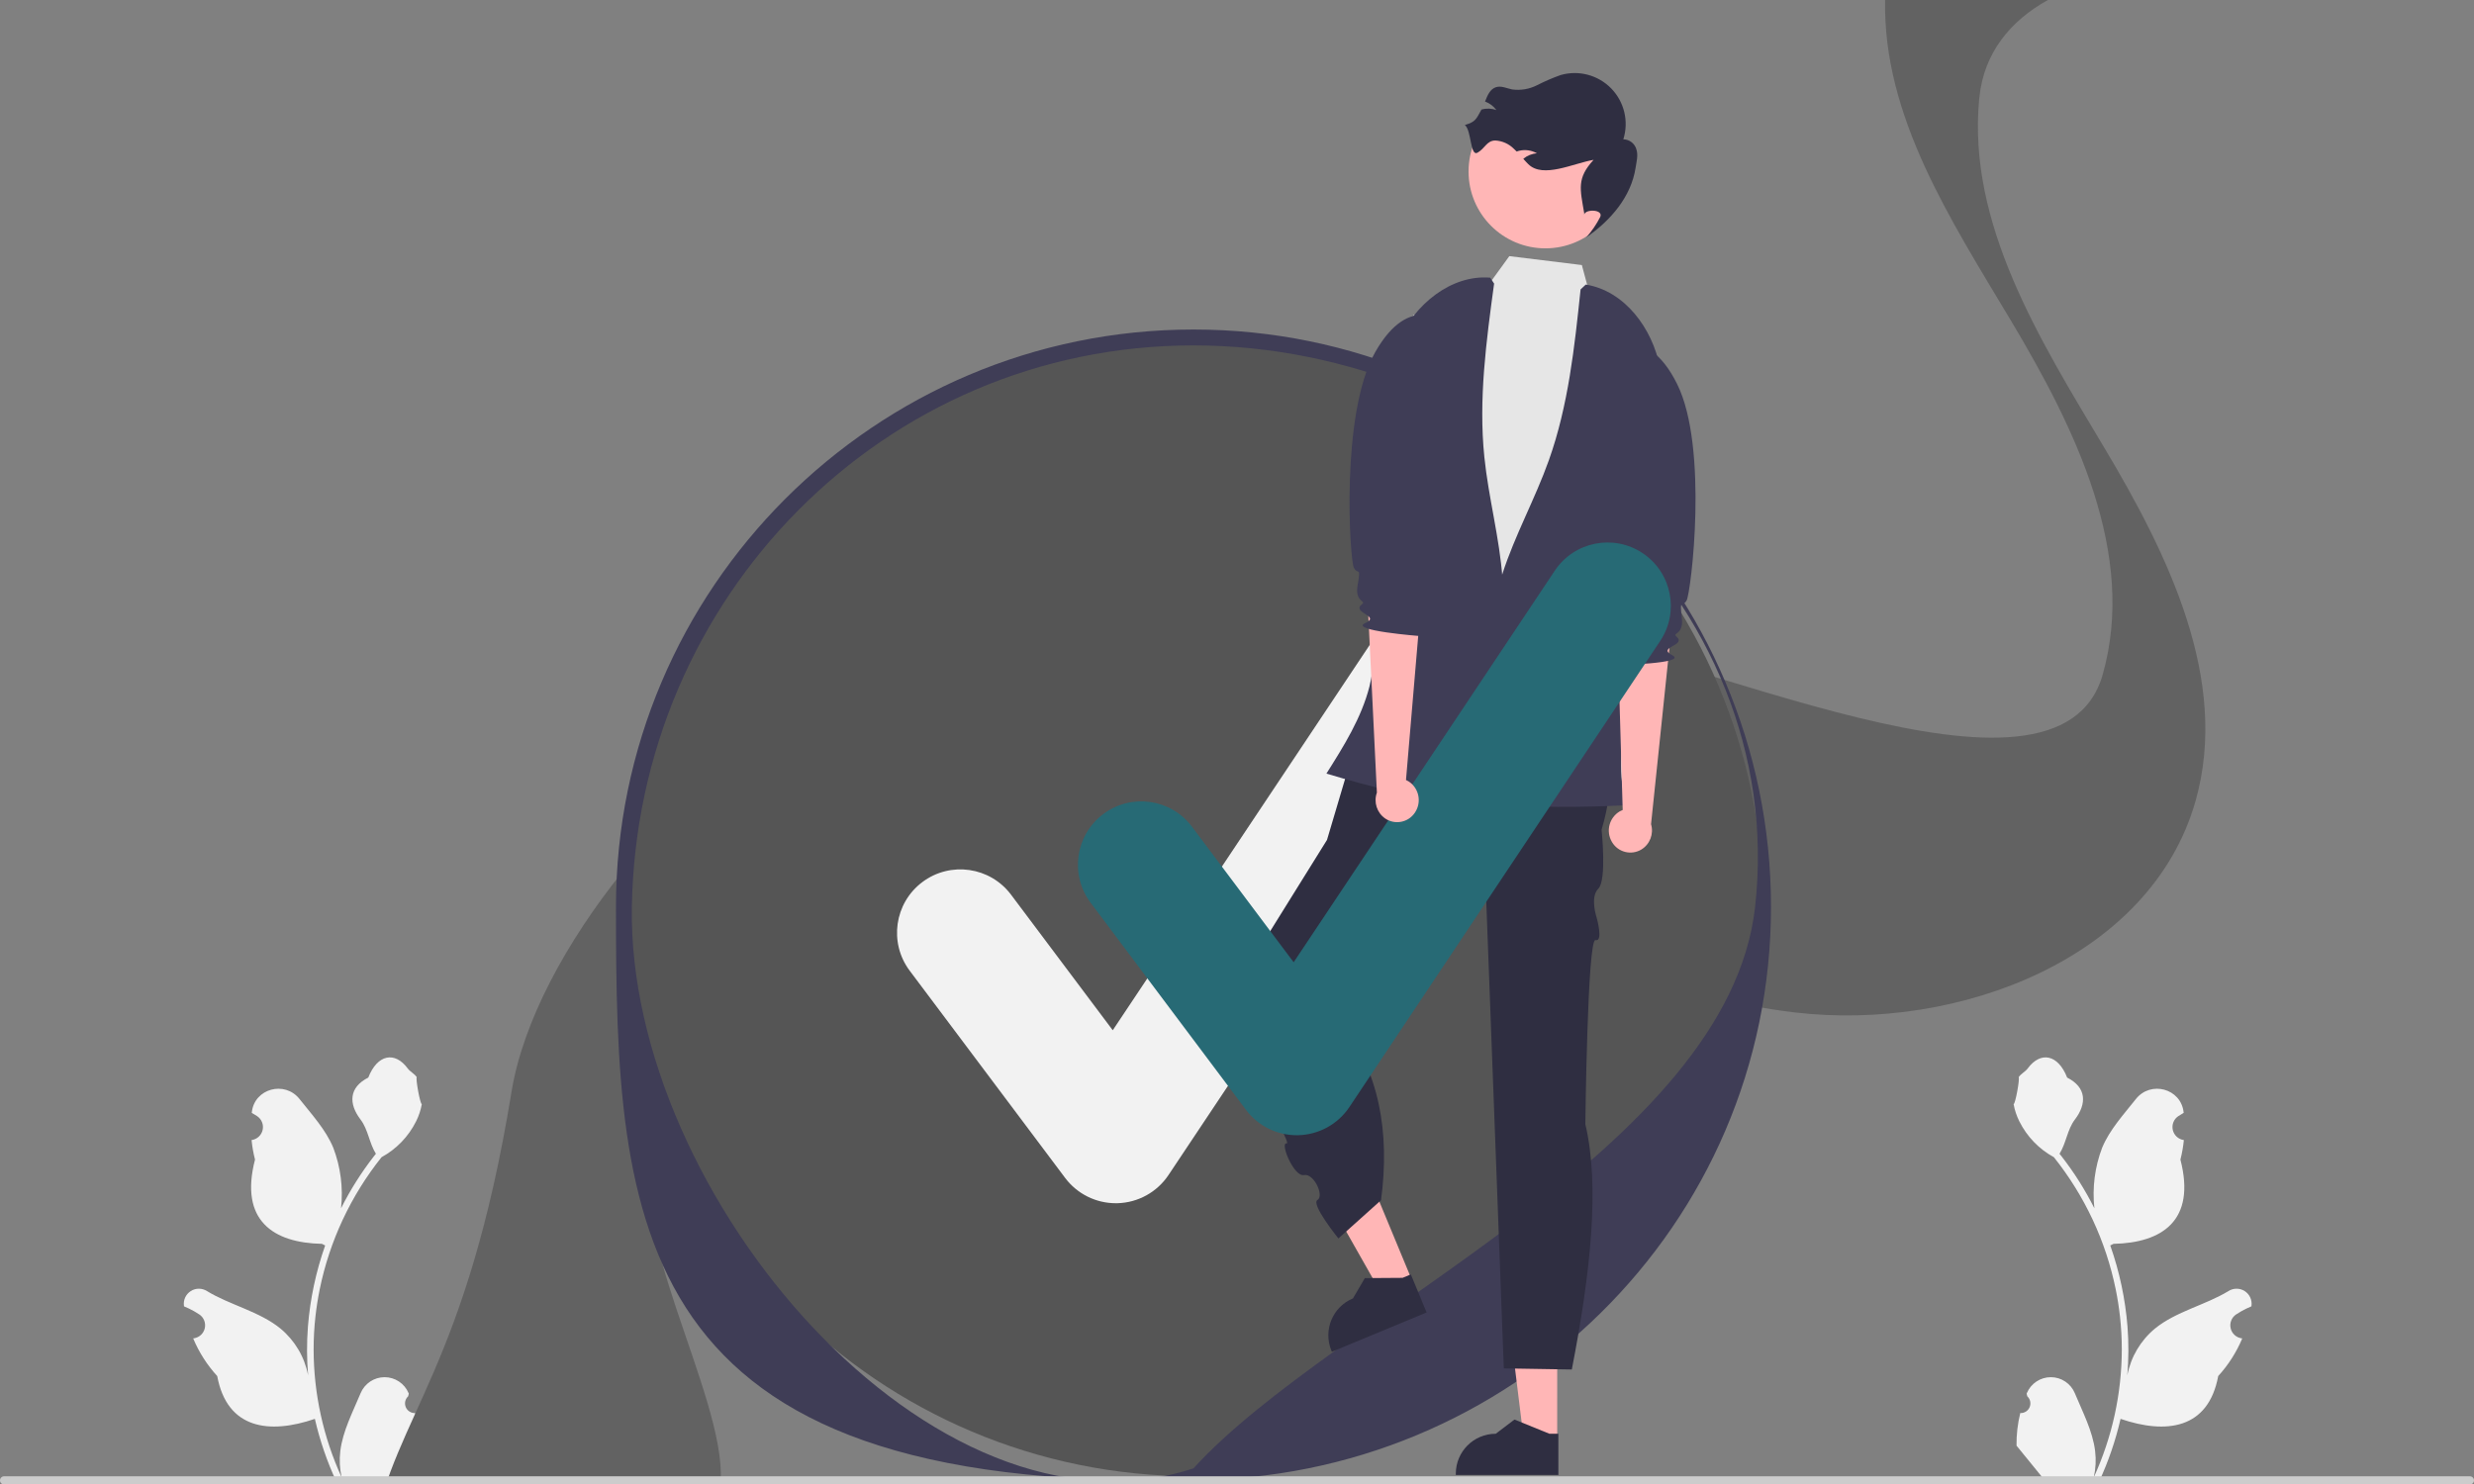 <?xml version="1.0" encoding="UTF-8" standalone="no"?>
<!DOCTYPE svg PUBLIC "-//W3C//DTD SVG 1.1//EN" "http://www.w3.org/Graphics/SVG/1.1/DTD/svg11.dtd">
<!-- Created with Vectornator (http://vectornator.io/) -->
<svg height="100%" stroke-miterlimit="10" style="fill-rule:nonzero;clip-rule:evenodd;stroke-linecap:round;stroke-linejoin:round;" version="1.1" viewBox="0 0 717.67 430.743" width="100%" xml:space="preserve" xmlns="http://www.w3.org/2000/svg" xmlns:vectornator="http://vectornator.io" xmlns:xlink="http://www.w3.org/1999/xlink">
<rect x="0" y="0" width="717.67" height="430.743" fill="#808080" stroke="none"/>
<defs/>
<clipPath id="ArtboardFrame">
<rect height="430.743" width="717.67" x="0" y="0"/>
</clipPath>
<g clip-path="url(#ArtboardFrame)" id="Untitled" vectornator:layerName="Untitled">
<path d="M120.429 410.02C119.252 410.074 118.165 409.386 117.71 408.298C117.256 407.21 117.529 405.954 118.395 405.154L118.587 404.389C118.562 404.328 118.536 404.267 118.511 404.205C117.326 401.408 114.578 399.594 111.54 399.606C108.502 399.617 105.768 401.451 104.604 404.257C102.329 409.735 99.434 415.223 98.721 421.015C98.407 423.575 98.539 426.17 99.112 428.685C93.77 417.032 90.996 404.366 90.978 391.547C90.977 388.33 91.156 385.115 91.513 381.918C91.809 379.298 92.219 376.695 92.744 374.112C95.607 360.094 101.755 346.955 110.682 335.775C115.003 333.417 118.497 329.792 120.694 325.387C121.49 323.804 122.052 322.114 122.364 320.369C121.876 320.433 120.526 313.01 120.894 312.555C120.214 311.524 118.999 311.012 118.257 310.006C114.567 305.004 109.484 305.877 106.831 312.675C101.162 315.536 101.107 320.28 104.585 324.844C106.798 327.747 107.102 331.676 109.044 334.784C108.844 335.039 108.637 335.287 108.437 335.543C104.785 340.238 101.603 345.28 98.934 350.597C99.583 344.641 98.809 338.616 96.675 333.018C94.512 327.801 90.459 323.407 86.889 318.896C82.601 313.479 73.809 315.843 73.053 322.711C73.046 322.777 73.039 322.844 73.032 322.91C73.562 323.209 74.081 323.527 74.589 323.863C75.895 324.735 76.531 326.32 76.191 327.853C75.852 329.386 74.606 330.553 73.054 330.793L72.976 330.805C73.165 332.716 73.499 334.609 73.975 336.47C69.395 354.18 79.282 360.63 93.399 360.92C93.711 361.08 94.014 361.24 94.326 361.391C91.645 368.988 89.964 376.901 89.324 384.931C88.962 389.668 88.983 394.427 89.388 399.161L89.364 398.994C88.341 393.729 85.533 388.979 81.414 385.546C75.296 380.52 66.652 378.669 60.051 374.629C58.619 373.71 56.783 373.705 55.346 374.618C53.91 375.531 53.133 377.194 53.357 378.881C53.366 378.94 53.375 378.999 53.384 379.058C54.368 379.459 55.326 379.92 56.252 380.44C56.783 380.739 57.302 381.057 57.809 381.393C59.115 382.265 59.752 383.85 59.412 385.383C59.072 386.916 57.826 388.083 56.274 388.323L56.196 388.335C56.141 388.343 56.093 388.351 56.037 388.359C57.718 392.373 60.078 396.068 63.012 399.281C65.876 414.741 78.174 416.208 91.33 411.706L91.338 411.706C92.781 417.978 94.873 424.084 97.578 429.924L119.871 429.924C119.951 429.676 120.023 429.42 120.095 429.173C118.031 429.302 115.96 429.179 113.926 428.805C115.58 426.776 117.234 424.73 118.888 422.701C118.925 422.663 118.96 422.623 118.992 422.581C119.831 421.542 120.678 420.511 121.517 419.473L121.517 419.471C121.562 416.287 121.197 413.111 120.43 410.02L120.429 410.02Z" fill="#f2f2f2" fill-rule="nonzero" opacity="1" stroke="none"/>
<path d="M586.052 410.02C587.23 410.074 588.316 409.386 588.771 408.298C589.226 407.21 588.952 405.954 588.086 405.154L587.894 404.389C587.919 404.328 587.945 404.267 587.97 404.205C589.155 401.408 591.903 399.594 594.941 399.606C597.979 399.617 600.713 401.451 601.877 404.257C604.152 409.735 607.047 415.223 607.76 421.015C608.075 423.575 607.942 426.17 607.369 428.685C612.711 417.032 615.485 404.366 615.503 391.547C615.504 388.33 615.325 385.115 614.968 381.918C614.672 379.298 614.262 376.695 613.737 374.112C610.874 360.094 604.726 346.955 595.799 335.775C591.478 333.417 587.984 329.792 585.787 325.387C584.991 323.804 584.429 322.114 584.117 320.369C584.605 320.433 585.955 313.01 585.587 312.555C586.267 311.524 587.482 311.012 588.224 310.006C591.914 305.004 596.997 305.877 599.65 312.675C605.319 315.536 605.374 320.28 601.896 324.844C599.683 327.747 599.379 331.676 597.437 334.784C597.637 335.039 597.845 335.287 598.044 335.543C601.696 340.238 604.878 345.28 607.547 350.597C606.898 344.641 607.672 338.616 609.806 333.018C611.969 327.801 616.022 323.407 619.592 318.896C623.88 313.479 632.672 315.843 633.428 322.711C633.435 322.777 633.442 322.844 633.449 322.91C632.919 323.209 632.4 323.527 631.892 323.863C630.586 324.735 629.95 326.32 630.29 327.853C630.629 329.386 631.875 330.553 633.427 330.793L633.505 330.805C633.316 332.716 632.982 334.609 632.506 336.47C637.086 354.18 627.199 360.63 613.082 360.92C612.77 361.08 612.467 361.24 612.155 361.391C614.836 368.988 616.517 376.901 617.157 384.931C617.519 389.668 617.498 394.427 617.093 399.161L617.117 398.994C618.14 393.729 620.948 388.979 625.067 385.546C631.186 380.52 639.83 378.669 646.43 374.629C647.862 373.71 649.698 373.705 651.135 374.618C652.571 375.531 653.348 377.194 653.124 378.881C653.115 378.94 653.106 378.999 653.097 379.058C652.113 379.459 651.155 379.92 650.229 380.44C649.698 380.739 649.179 381.057 648.672 381.393C647.366 382.265 646.73 383.85 647.069 385.383C647.409 386.916 648.655 388.083 650.207 388.323L650.285 388.335C650.341 388.343 650.389 388.351 650.444 388.359C648.763 392.373 646.404 396.068 643.469 399.281C640.606 414.741 628.307 416.208 615.151 411.706L615.143 411.706C613.7 417.978 611.609 424.084 608.903 429.924L586.61 429.924C586.53 429.676 586.458 429.42 586.386 429.173C588.45 429.302 590.522 429.179 592.555 428.805C590.901 426.776 589.247 424.73 587.593 422.701C587.556 422.663 587.521 422.623 587.489 422.581C586.65 421.542 585.803 420.511 584.964 419.473L584.964 419.471C584.919 416.287 585.284 413.111 586.051 410.02L586.052 410.02Z" fill="#f2f2f2" fill-rule="nonzero" opacity="1" stroke="none"/>
<path d="M108.368 444.277L208.321 433.994C214.474 413.278 182.077 359.749 190.186 339.738C205.745 301.369 225.622 260.885 262.721 242.151C278.561 234.151 295.832 231.027 313.47 231.197C337.836 231.428 362.886 237.968 385.821 246.637C395.203 250.175 404.499 254.065 413.758 258.04C448.643 273.03 483.149 289.358 520.664 293.771C568.135 299.351 623.949 278.112 636.914 232.364C646.81 197.339 628.988 160.976 610.298 129.695C591.608 98.414 570.716 64.945 574.129 28.728C574.141 28.606 574.153 28.472 574.178 28.351C575.462 15.342 583.229 5.994 594.079 2.91504e-06L546.84 2.91504e-06C546.216 33.785 565.762 63.607 583.351 93.052C602.041 124.321 619.863 160.696 609.968 195.722C597.002 241.458 489.64 187.845 442.169 182.253C428.763 180.685 450.058 186.265 437.276 182.253C417.228 175.968 415.006 233.616 395.496 225.155C383.35 219.878 371.192 214.638 358.874 209.982C353.774 208.049 348.563 206.238 343.291 204.56C343.279 204.56 343.279 204.56 343.267 204.548C307.868 193.339 269.154 188.974 236.447 205.18C236.227 205.289 235.994 205.399 235.774 205.508C198.675 224.231 155.057 275.931 148.387 316.793C135.311 396.913 114.704 410.82 108.368 444.277Z" fill="#626262" fill-rule="nonzero" opacity="1" stroke="none"/>
<path d="M180.989 263.14C180.989 171.89 254.962 97.917 346.212 97.917C437.463 97.917 511.436 171.89 511.436 263.14C511.436 354.391 437.463 428.364 346.212 428.364C254.962 428.364 180.989 354.391 180.989 263.14Z" fill="#555555" fill-rule="nonzero" opacity="1" stroke="none"/>
<path d="M345.741 429.425C182.269 433.18 178.684 355.516 178.684 263.14C178.684 170.766 253.837 95.613 346.212 95.613C438.588 95.613 513.741 170.766 513.741 263.14C513.741 355.516 438.116 429.425 345.741 429.425ZM346.212 100.223C256.378 100.223 184.807 173.32 183.294 263.14C181.887 346.684 270.638 450.935 346.212 426.059C386.741 381.425 501.325 333.35 509.131 263.14C519.058 173.857 436.046 100.222 346.212 100.223Z" fill="#3f3d56" fill-rule="nonzero" opacity="1" stroke="none"/>
<path d="M323.673 349.131C317.888 349.131 312.441 346.407 308.971 341.778L263.896 281.677C257.8 273.557 259.444 262.032 267.567 255.94C275.69 249.849 287.214 251.498 293.302 259.624L322.792 298.941L398.533 185.331C404.165 176.891 415.572 174.613 424.015 180.241C432.457 185.87 434.741 197.275 429.117 205.721L338.966 340.947C335.657 345.909 330.146 348.958 324.184 349.125C324.014 349.128 323.843 349.131 323.673 349.131Z" fill="#f2f2f2" fill-rule="nonzero" opacity="1" stroke="none"/>
<path d="M1.93359e-06 429.553C-0.001 429.869 0.124 430.172 0.348 430.395C0.571 430.619 0.874 430.744 1.19 430.743L716.48 430.743C717.137 430.743 717.67 430.21 717.67 429.553C717.67 428.895 717.137 428.363 716.48 428.363L1.19 428.363C0.874 428.362 0.571 428.487 0.348 428.71C0.124 428.934-0.001 429.237 1.93359e-06 429.553Z" fill="#cccccc" fill-rule="nonzero" opacity="1" stroke="none"/>
<path d="M451.72 417.887L442.046 417.887L437.444 380.57L451.723 380.571L451.72 417.887Z" fill="#ffb6b6" fill-rule="nonzero" opacity="1" stroke="none"/>
<path d="M452.061 427.98L422.311 427.979L422.311 427.602C422.311 421.207 427.496 416.023 433.891 416.023L433.891 416.023L439.326 411.9L449.465 416.023L452.062 416.024L452.061 427.98Z" fill="#2f2e41" fill-rule="nonzero" opacity="1" stroke="none"/>
<path d="M409.66 371.639L400.724 375.345L382.177 342.638L395.367 337.169L409.66 371.639Z" fill="#ffb6b6" fill-rule="nonzero" opacity="1" stroke="none"/>
<path d="M413.841 380.831L386.36 392.227L386.216 391.879C383.766 385.972 386.569 379.197 392.476 376.747L392.477 376.747L395.917 370.857L406.863 370.782L409.262 369.787L413.841 380.831Z" fill="#2f2e41" fill-rule="nonzero" opacity="1" stroke="none"/>
<path d="M462.782 205.609L394.124 212.783L384.94 243.715L353.134 294.829C353.134 294.829 375.328 332.183 373.244 331.776C371.16 331.369 375.325 341.552 378.243 340.96C381.16 340.369 384.194 347.008 382.177 348.189C380.16 349.369 388.252 359.35 388.252 359.35L400.62 348.25C403.25 328.407 400.072 310.747 388.748 296.148L424.181 257.895L430.9 255.107L430.9 255.107L436.233 397.054L455.96 397.378C461.403 369.377 464.138 344.175 459.883 326.197C459.883 326.197 460.494 272.188 462.827 272.779C465.16 273.369 463.183 266.333 463.183 266.333C463.183 266.333 461.139 260.341 463.65 257.855C466.16 255.369 464.593 240.748 464.593 240.748C468.741 226.912 467.492 215.487 462.782 205.609Z" fill="#2f2e41" fill-rule="nonzero" opacity="1" stroke="none"/>
<path d="M409.992 91.458L428.972 86.54L437.832 74.32L458.874 76.906L463.353 93.575L478.332 102.27C478.332 102.27 470.053 189.841 472.022 194.65C473.992 199.458 481.053 199.061 475.023 205.26C468.992 211.458 468.193 208.962 469.592 215.71C470.992 222.458 481.193 229.6 469.592 229.529C457.992 229.458 387.992 228.458 389.992 220.458C391.992 212.458 391.96 214.49 394.976 209.474C397.992 204.458 400.021 207.261 399.007 199.86C397.992 192.458 398.992 187.458 398.992 183.458C398.992 179.458 402.342 143.11 402.342 143.11L409.992 91.458Z" fill="#e6e6e6" fill-rule="nonzero" opacity="1" stroke="none"/>
<path d="M426.003 49.764C426.003 37.449 435.986 27.466 448.3 27.466C460.615 27.466 470.598 37.449 470.598 49.764C470.598 62.078 460.615 72.061 448.3 72.061C435.986 72.061 426.003 62.078 426.003 49.764Z" fill="#ffb6b6" fill-rule="nonzero" opacity="1" stroke="none"/>
<path d="M424.936 36.269C426.894 37.851 426.446 45.546 428.628 44.292C430.809 43.038 431.263 40.791 433.775 40.768C435.823 40.881 437.755 41.755 439.192 43.219C439.459 43.461 439.714 43.714 439.961 43.965C440.187 43.885 440.41 43.814 440.644 43.755C442.406 43.325 444.266 43.587 445.841 44.486C444.387 44.59 443.002 45.149 441.883 46.082C442.362 46.62 442.849 47.16 443.36 47.66C447.631 51.844 456.387 47.388 462.274 46.382C457.371 51.736 458.337 54.725 459.557 61.881L459.562 62.272C459.813 60.622 465.098 60.704 464.227 62.894C463.133 65.057 461.763 67.07 460.153 68.882C467.355 63.893 473.169 57.016 474.454 48.709C474.718 46.962 475.232 45.18 474.735 43.477C474.3 41.706 472.726 40.451 470.903 40.422C472.537 35.23 471.186 29.559 467.387 25.662C463.587 21.765 457.953 20.271 452.721 21.773C450.379 22.606 448.094 23.592 445.881 24.725C443.648 25.863 441.121 26.291 438.638 25.952C437.091 25.633 435.524 24.831 434.008 25.285C432.251 25.812 431.495 27.668 430.791 29.459C432.113 29.942 433.261 30.807 434.088 31.946C432.722 31.442 431.231 31.381 429.828 31.773C429.802 31.777 429.777 31.784 429.752 31.793C428.162 34.644 428.07 35.343 424.936 36.269Z" fill="#2f2e41" fill-rule="nonzero" opacity="1" stroke="none"/>
<path d="M432.289 80.567C420.868 79.647 410.44 88.382 405.685 98.806C400.931 109.231 400.62 121.057 400.389 132.512L399.671 168.121C399.565 173.39 399.459 178.66 399.197 183.924C399.061 189.046 398.417 194.142 397.273 199.136C394.945 208.301 389.823 216.468 384.776 224.465C397.698 228.371 410.84 231.509 424.132 233.864C430.771 212.393 437.485 190.304 435.853 167.889C434.99 156.028 431.799 144.448 430.587 132.617C428.869 115.862 431.146 98.983 433.418 82.294" fill="#3f3d56" fill-rule="nonzero" opacity="1" stroke="none"/>
<path d="M460.011 82.57C471.324 84.389 479.379 95.349 481.522 106.605C483.665 117.86 481.159 129.422 478.663 140.605C476.077 152.191 473.49 163.778 470.904 175.365C469.756 180.509 468.607 185.653 467.612 190.829C466.646 195.857 470.694 202.305 470.741 207.425C470.826 216.88 468.99 224.668 471.994 233.634C458.514 234.36 445.002 234.288 431.531 233.418C430.181 210.985 428.904 187.934 435.812 166.548C439.468 155.231 445.317 144.739 449.304 133.535C454.951 117.667 456.748 100.731 458.504 83.979" fill="#3f3d56" fill-rule="nonzero" opacity="1" stroke="none"/>
<path d="M467.552 244.221C465.806 241.177 466.8 237.295 469.796 235.465C470.091 235.291 470.401 235.142 470.721 235.019L469.279 185.903L484.905 181.925L478.946 239.147C479.785 241.96 478.623 244.984 476.117 246.512C473.183 248.261 469.387 247.301 467.638 244.368C467.608 244.319 467.58 244.27 467.552 244.221Z" fill="#ffb6b6" fill-rule="nonzero" opacity="1" stroke="none"/>
<path d="M466.412 102.191C466.412 102.191 477.319 92.967 486.498 111.411C495.676 129.854 490.547 171.988 489.255 174.237C487.963 176.486 487.174 173.353 487.882 179.347C488.457 184.222 485.036 183.613 486.263 184.653C489.5 187.396 480.437 187.708 485.091 190.126C489.746 192.543 468.913 192.995 468.913 192.995C468.913 192.995 466.393 191.196 468.143 184.41C469.126 180.598 471.587 179.204 468.962 177.44C466.337 175.676 471.674 170.224 471.677 169.027C471.681 167.831 463.357 141.664 463.357 141.664L466.412 102.191Z" fill="#3f3d56" fill-rule="nonzero" opacity="1" stroke="none"/>
<path d="M376.152 329.399C370.367 329.399 364.92 326.675 361.45 322.046L316.375 261.945C310.279 253.824 311.923 242.3 320.046 236.208C328.169 230.116 339.693 231.766 345.781 239.891L375.271 279.208L451.012 165.598C456.643 157.153 468.054 154.87 476.499 160.501C484.945 166.131 487.227 177.542 481.597 185.988L391.446 321.214C388.137 326.177 382.626 329.226 376.664 329.393C376.493 329.396 376.323 329.399 376.152 329.399Z" fill="#276a75" fill-rule="nonzero" opacity="1" stroke="none"/>
<path d="M410.512 235.69C412.425 232.746 411.646 228.815 408.756 226.823C408.471 226.633 408.17 226.467 407.857 226.326L412.011 177.365L396.629 172.53L399.416 229.994C398.423 232.756 399.417 235.84 401.834 237.503C404.667 239.412 408.51 238.664 410.419 235.832C410.451 235.785 410.482 235.737 410.512 235.69Z" fill="#ffb6b6" fill-rule="nonzero" opacity="1" stroke="none"/>
<path d="M419.514 94.041C419.514 94.041 409.133 84.228 398.95 102.136C388.766 120.044 391.559 162.397 392.725 164.714C393.89 167.031 394.851 163.946 393.813 169.892C392.969 174.728 396.419 174.308 395.136 175.279C391.753 177.839 400.785 178.652 396.004 180.808C391.222 182.964 411.999 184.568 411.999 184.568C411.999 184.568 414.614 182.91 413.242 176.038C412.471 172.178 410.091 170.65 412.809 169.034C415.527 167.418 410.501 161.679 410.563 160.484C410.626 159.289 420.383 133.622 420.383 133.622L419.514 94.041Z" fill="#3f3d56" fill-rule="nonzero" opacity="1" stroke="none"/>
</g>
</svg>
